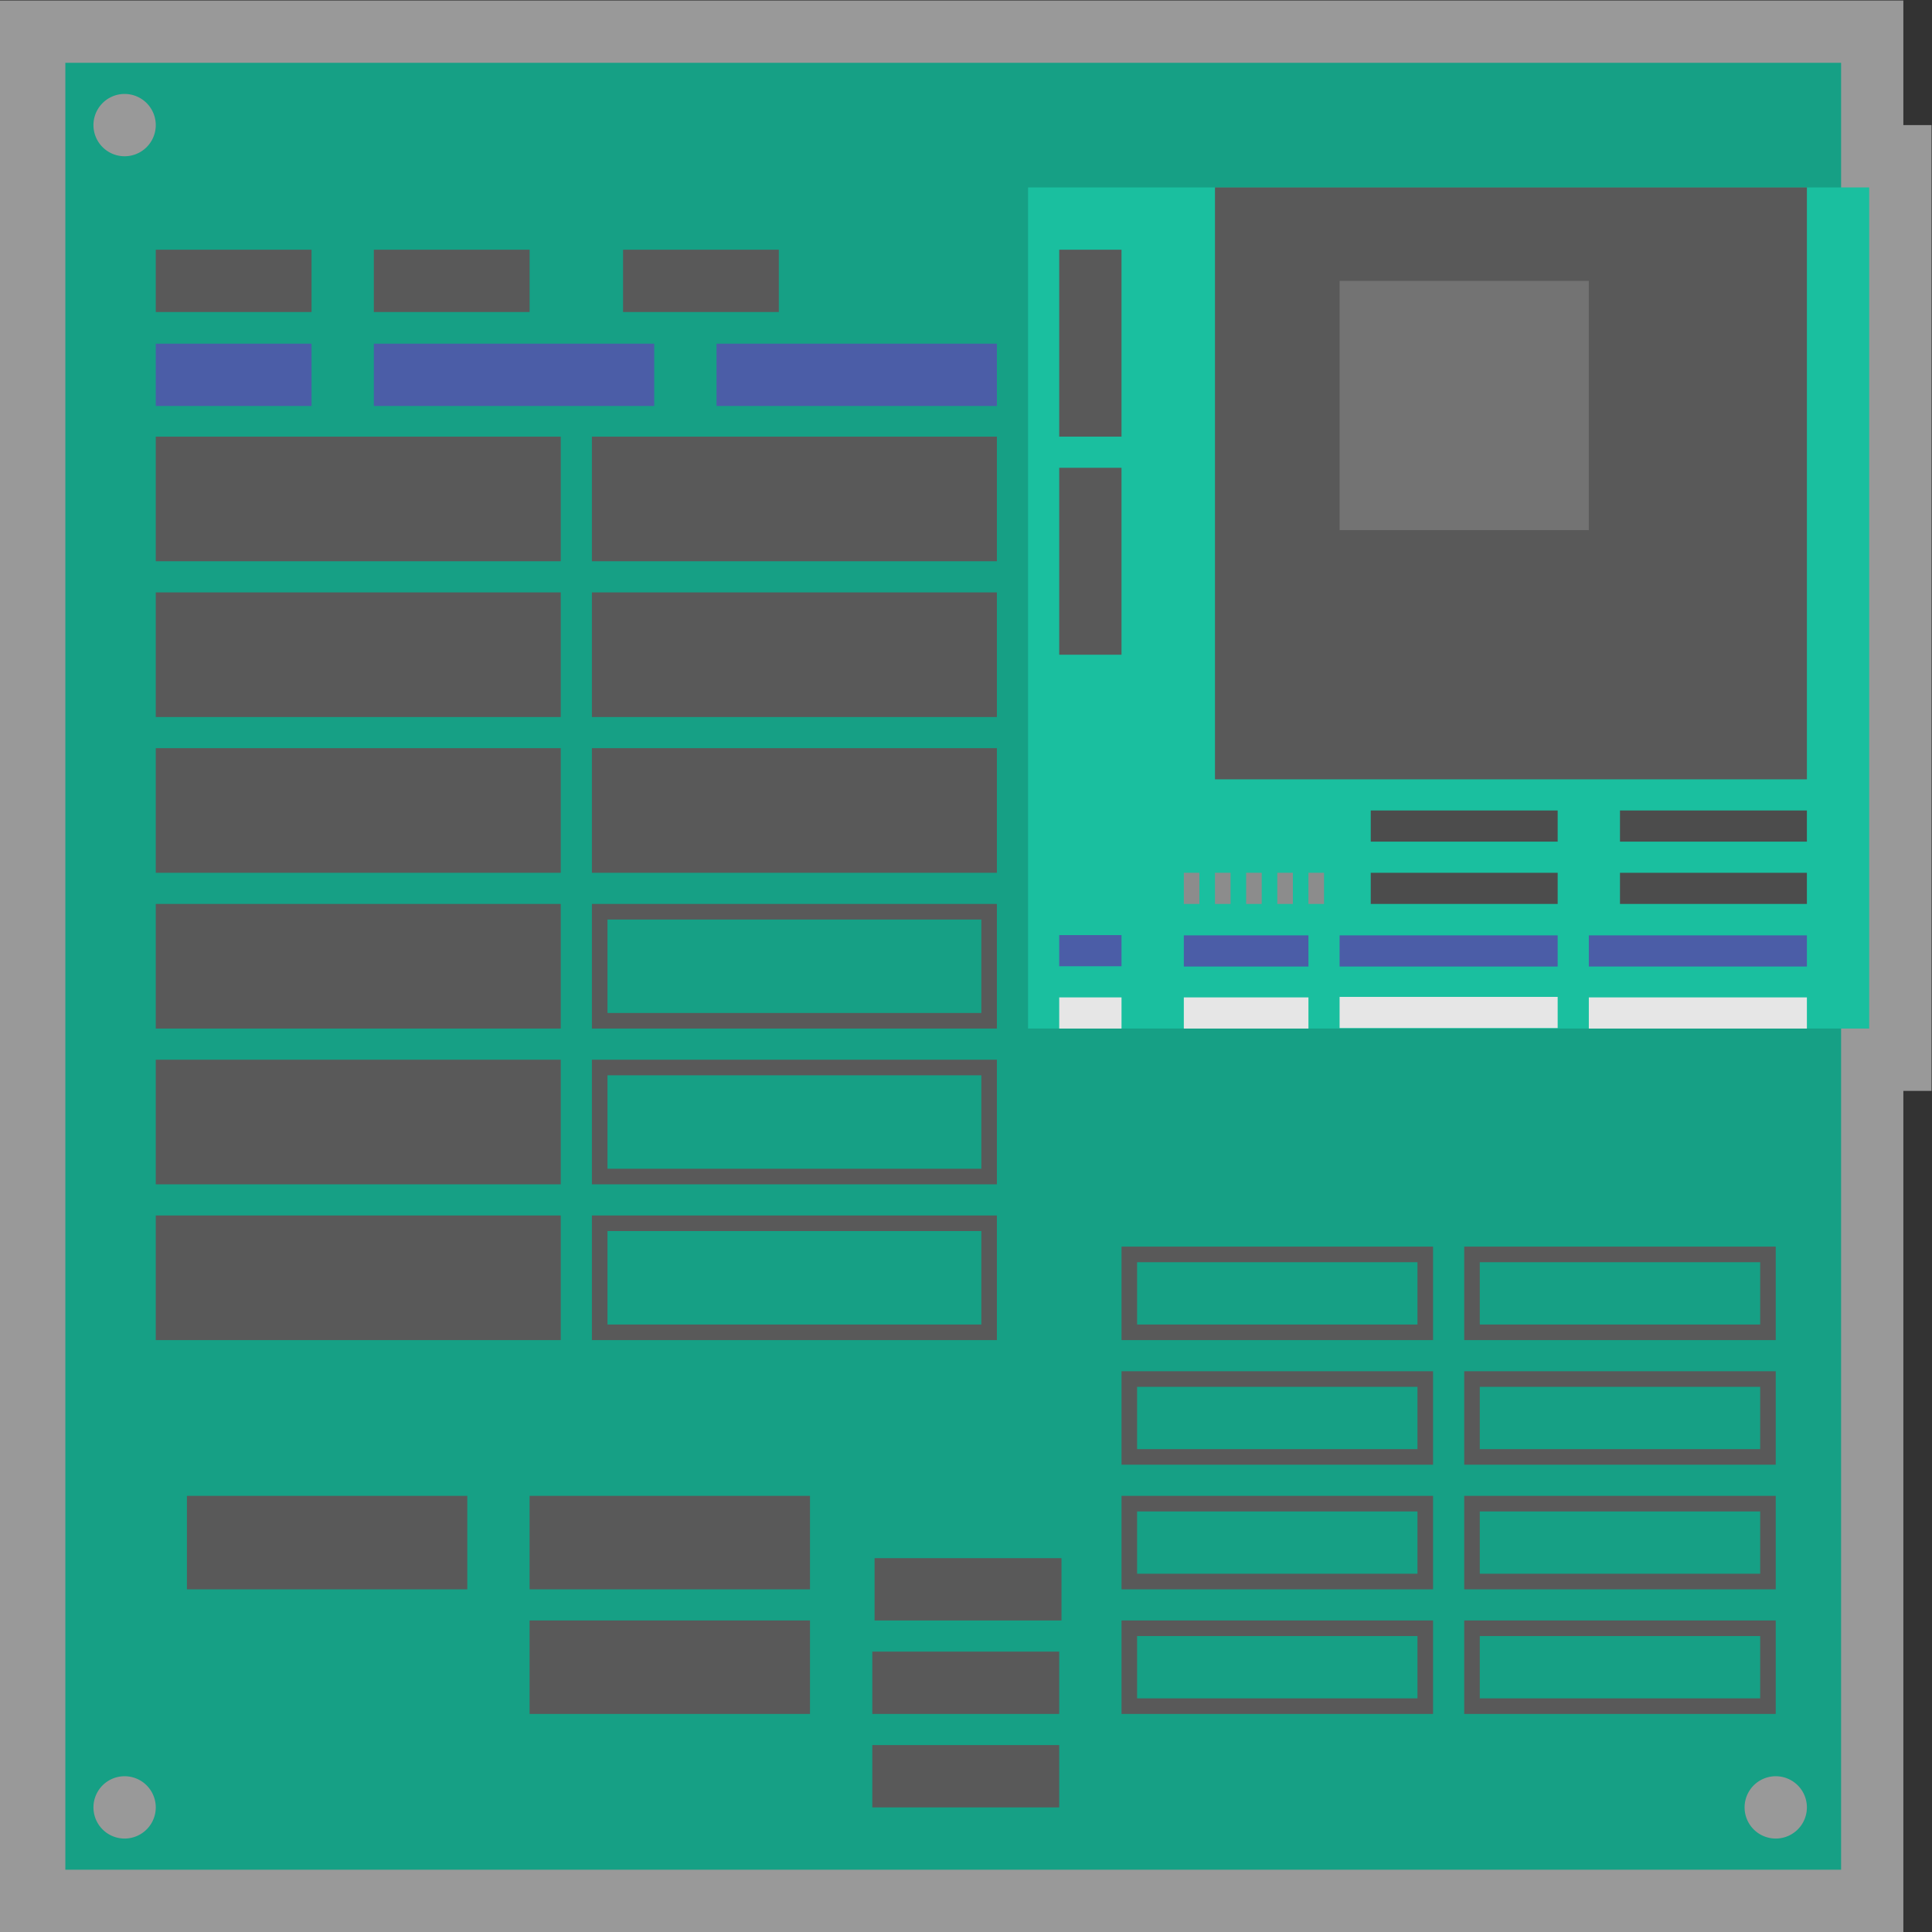 <svg xmlns="http://www.w3.org/2000/svg" xml:space="preserve" width="330.667" height="330.667"><rect width="100%" height="100%" fill="#333333" stroke="none"/><defs><clipPath id="a" clipPathUnits="userSpaceOnUse"><path d="M0 256h256V0H0Z"/></clipPath><clipPath id="b" clipPathUnits="userSpaceOnUse"><path d="M4 252h248V4H4Z"/></clipPath></defs><g clip-path="url(#a)" transform="matrix(1.333 0 0 -1.333 -5.333 336)"><g clip-path="url(#b)" style="opacity:.5"><path d="M0 0v16h-244.385v-248H0v108h3.615V0z" style="fill:#fff;fill-opacity:1;fill-rule:nonzero;stroke:none" transform="translate(248.385 236)"/></g><path d="M0 0a4 4 0 1 0 0 8 4 4 0 0 0 0-8m-212 216a4 4 0 1 0 0 8 4 4 0 0 0 0-8m0-216a4 4 0 1 0 0 8 4 4 0 0 0 0-8m-7.609-4h228v232h-228z" style="fill:#16a085;fill-opacity:1;fill-rule:nonzero;stroke:none" transform="translate(232 16)"/><path d="M244 120H136v108h108z" style="fill:#1abf9f;fill-opacity:1;fill-rule:nonzero;stroke:none"/><path d="M236 152h-76v76h76z" style="fill:#595959;fill-opacity:1;fill-rule:nonzero;stroke:none"/><path d="M208 184h-32v32h32z" style="fill:#737373;fill-opacity:1;fill-rule:nonzero;stroke:none"/><path d="M148 196h-8v24h8zm0-28h-8v24h8z" style="fill:#595959;fill-opacity:1;fill-rule:nonzero;stroke:none"/><path d="M204 120.066h-28v4h28zM172 120h-16v4h16zm-24 0h-8v4h8zm88 0h-28v4h28z" style="fill:#e6e6e6;fill-opacity:1;fill-rule:nonzero;stroke:none"/><path d="M204 127.965h-28v4h28zm-32 0h-16v4h16zM148 128h-8v4h8zm88-.035h-28v4h28zm-192 71.97H24v8h20zm44 0H52v8h36zm44 0H96v8h36z" style="fill:#4b5da7;fill-opacity:1;fill-rule:nonzero;stroke:none"/><path d="M204 144h-24v4h24zm0-8h-24v4h24zm32 8h-24v4h24zm0-8h-24v4h24z" style="fill:#4c4c4c;fill-opacity:1;fill-rule:nonzero;stroke:none"/><path d="M158 136h-2v4h2zm4 0h-2v4h2zm4 0h-2v4h2zm4 0h-2v4h2zm4 0h-2v4h2z" style="fill:#8c8c8c;fill-opacity:1;fill-rule:nonzero;stroke:none"/><path d="M76 180H24v16h52zm56 0H80v16h52zm-56-20H24v16h52zm56 0H80v16h52zm-56-20H24v16h52zm56 0H80v16h52zm-56-20H24v16h52zm56 16H80v-16h52zm-2-14H82v12h48zm-54-22H24v16h52zm56 16H80v-16h52zm-2-14H82v12h48zM76 80H24v16h52zm56 16H80V80h52zm-2-14H82v12h48zM64 48H28v12h36zm44 0H72v12h36zm0-16H72v12h36zm80 60h-40V80h40zm-2-10h-36v8h36zm2-6h-40V64h40zm-2-10h-36v8h36zm2-6h-40V48h40zm-2-10h-36v8h36zm2-6h-40V32h40zm-2-10h-36v8h36zm46 58h-40V80h40zm-2-10h-36v8h36zm2-6h-40V64h40zm-2-10h-36v8h36zm2-6h-40V48h40zm-2-10h-36v8h36zm2-6h-40V32h40zm-2-10h-36v8h36zm-89.708 10h-24v8h24zM140 32h-24v8h24zm0-12h-24v8h24zM44 212H24v8h20zm28 0H52v8h20zm32 0H84v8h20z" style="fill:#595959;fill-opacity:1;fill-rule:nonzero;stroke:none"/></g></svg>